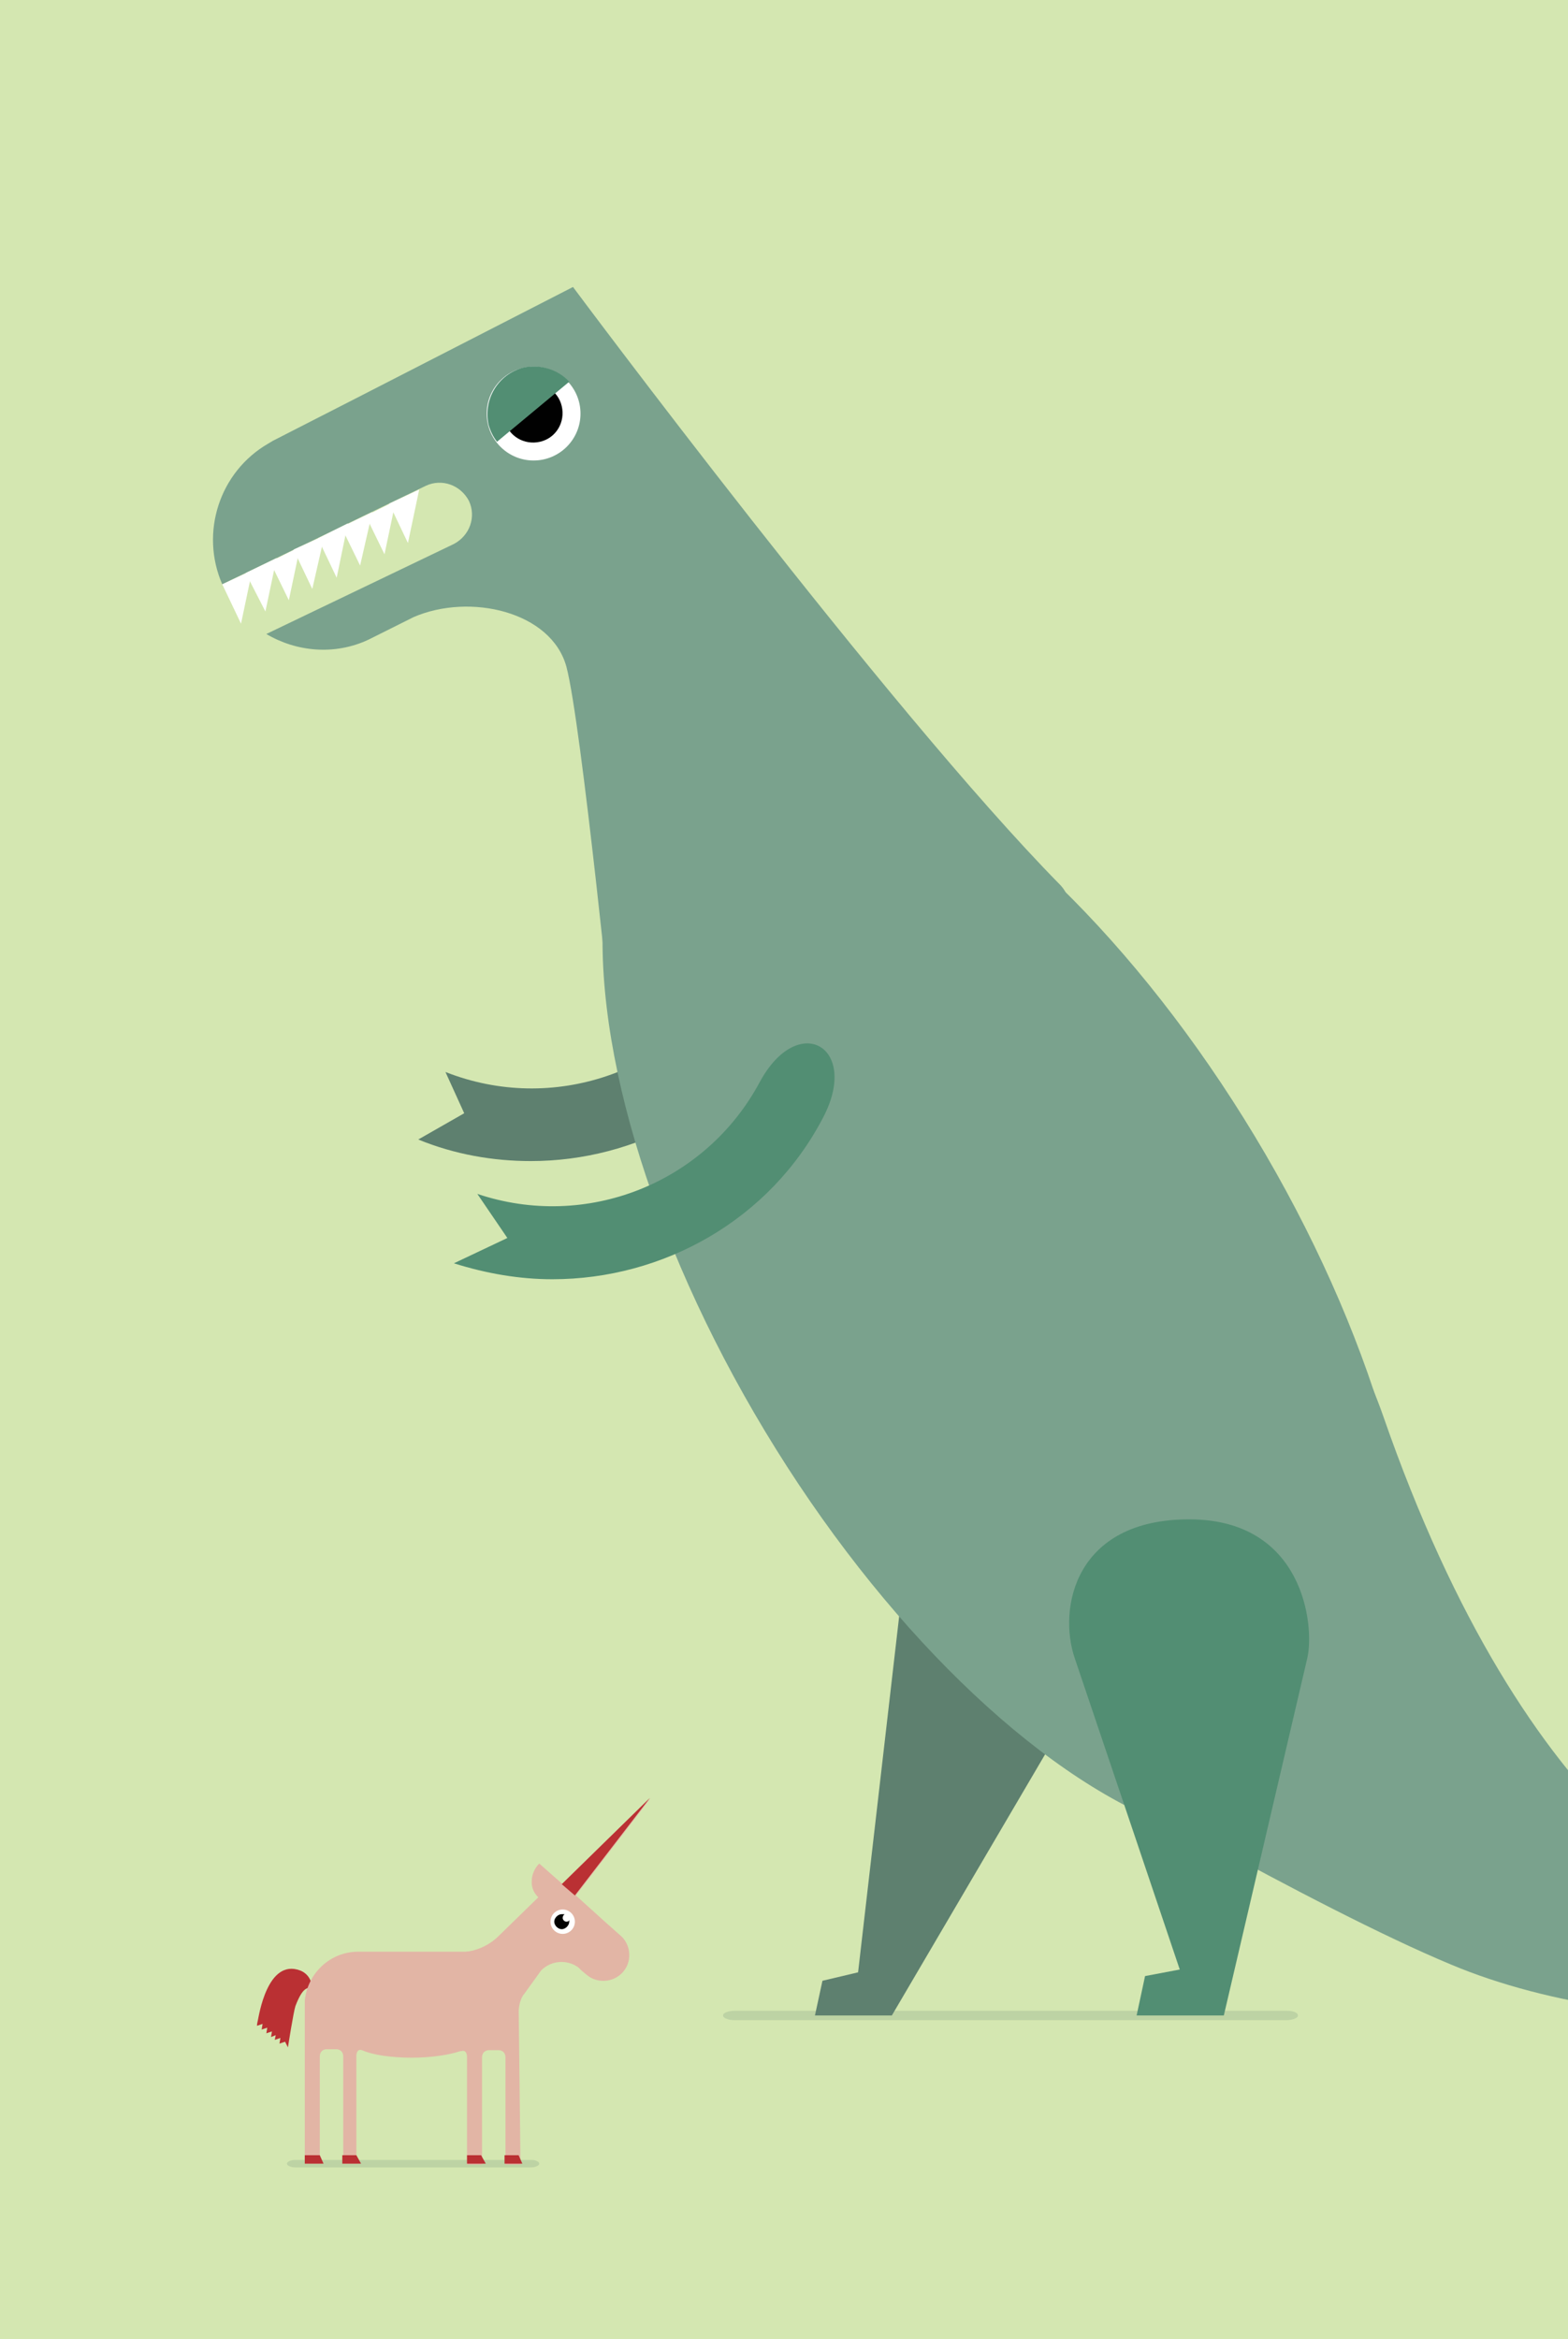 <?xml version="1.0" encoding="utf-8"?>
<!-- Generator: Adobe Illustrator 18.1.1, SVG Export Plug-In . SVG Version: 6.00 Build 0)  -->
<!DOCTYPE svg PUBLIC "-//W3C//DTD SVG 1.1//EN" "http://www.w3.org/Graphics/SVG/1.1/DTD/svg11.dtd">
<svg version="1.1" id="Layer_1" xmlns="http://www.w3.org/2000/svg" xmlns:xlink="http://www.w3.org/1999/xlink" x="0px" y="0px"
	 viewBox="0 0 167.2 249.4" enable-background="new 0 0 167.2 249.4" xml:space="preserve">
<rect x="-5.7" y="-5.7" fill="#D4E7B1" width="178.6" height="260.8"/>
<g>
	<g opacity="0.2">
		<path fill="#5E806F" d="M57.5,230.7c0,0.2-0.4,0.4-0.9,0.4H31.5c-0.5,0-0.9-0.2-0.9-0.4s0.4-0.4,0.9-0.4h25.2
			C57.1,230.3,57.5,230.5,57.5,230.7z"/>
	</g>
	<path fill="#BA3033" d="M32,210.1L32,210.1c-3.5-1.3-4.4,4.9-4.5,5.3s-0.1,0.6-0.1,0.6l0.6-0.2l-0.1,0.6l0.6-0.2l-0.1,0.6l0.6-0.2
		l-0.1,0.6l0.5-0.2l-0.1,0.5l0.6-0.2l-0.1,0.6l0.6-0.2l0.3,0.6c0,0,0.6-3.8,0.8-4.4c0.8-2.1,1.3-1.9,1.7-2
		C33.3,211.2,32.8,210.4,32,210.1z"/>
	<path fill="#E2B5A5" d="M66.3,206.5L66.3,206.5l-1.8-1.6l-3.1-2.8l8-10.4l-9.4,9.2l-0.8-0.7l-1.7-1.5c-0.5,0.5-0.8,1.2-0.8,1.9
		c0,0,0,0.1,0,0.1c0,0.7,0.3,1.2,0.7,1.6l0,0l-4.2,4.1l0,0c-1.6,1.6-3.5,1.7-3.5,1.7l4.9,6.3c0.3,0.5,0.7,1.2,0.7,0.3
		c0-1.2,0.4-1.9,0.6-2.1l1.8-2.5c1.1-1.1,2.8-1.2,4-0.3l0.3,0.3l0.6,0.5l0,0c1.1,0.9,2.8,0.8,3.8-0.3
		C67.4,209.2,67.3,207.5,66.3,206.5L66.3,206.5z M60.3,205.2c-0.3,0-0.5-0.2-0.5-0.4c0-0.3,0.2-0.5,0.4-0.5c0.3,0,0.5,0.2,0.5,0.4
		C60.7,205,60.5,205.2,60.3,205.2z"/>
	<path fill="#BA3033" d="M61.3,202.1l8-10.4l-9.4,9.2L61.3,202.1z"/>
	<path fill="#E2B5A5" d="M55.3,213.3c-0.2-2.9-2.7-5.2-5.6-5.2H38.2c-3,0-5.4,2.3-5.7,5.2v17.4h1.6v-11.4c0-0.8,0.7-0.8,0.7-0.8h1.1
		c0,0,0.7,0,0.7,0.8c0,0,0,0,0,0v11.4H38v-11.5l0,0c0,0,0-0.8,0.6-0.6c1.1,0.5,3.1,0.8,5.3,0.8c2.1,0,4-0.3,5.2-0.7c0,0,0.1,0,0.1,0
		c0.6-0.2,0.6,0.6,0.6,0.6l0,0v11.5h1.6c0,0,0-11.4,0-11.4c0-0.8,0.7-0.8,0.7-0.8h1.1c0,0,0.7,0,0.7,0.8v11.4h1.6L55.3,213.3
		L55.3,213.3z"/>
	<polygon fill="#BA3033" points="34.1,229.8 32.5,229.8 32.5,230.7 34.5,230.7 	"/>
	<polygon fill="#BA3033" points="38,229.8 36.5,229.8 36.5,230.7 38.5,230.7 	"/>
	<polygon fill="#BA3033" points="51.3,229.8 49.8,229.8 49.8,230.7 51.8,230.7 	"/>
	<polygon fill="#BA3033" points="55.3,229.8 53.8,229.8 53.8,230.7 55.7,230.7 	"/>
	<circle fill="#FFFFFF" cx="60" cy="204.9" r="1.3"/>
	<g>
		<path fill="#010101" d="M60.4,204.9c-0.2,0-0.4-0.2-0.4-0.4c0-0.2,0.1-0.3,0.2-0.4c-0.1,0-0.2,0-0.3,0c-0.4,0-0.8,0.4-0.8,0.8
			c0,0.4,0.4,0.8,0.8,0.8s0.8-0.4,0.8-0.8c0-0.1,0-0.1,0-0.2C60.7,204.8,60.6,204.9,60.4,204.9z"/>
	</g>
</g>

<g opacity="0.2">
	<path fill="#5E806F" d="M138.4,214.9c0,0.3-0.6,0.5-1.3,0.5H78.4c-0.7,0-1.3-0.2-1.3-0.5s0.6-0.5,1.3-0.5h58.8
		C137.9,214.4,138.4,214.6,138.4,214.9z"/>
</g>
<g>
	<path fill="#5E806F" d="M56.6,123.8c-4,0-8.1-0.7-12-2.3l4.9-2.8l-2-4.4c11.4,4.5,24.3,0.1,30.7-10.4c6.4-10.5,4.2-24-5-32l5.1-5.9
		c12.1,10.5,14.9,28.1,6.6,41.9C78.6,118,67.8,123.8,56.6,123.8z"/>
</g>
<polygon fill="#5E806F" points="95.1,214.9 86.9,214.9 87.7,211.2 91.5,210.3 96.9,163.5 119.4,173.5 "/>
<path fill="#7AA28D" d="M113,94.3C94.6,75.6,61.1,30.6,61.1,30.6L37.9,42.5L29.1,47l-0.5,0.3l0,0c-5.2,3-7.3,9.5-4.9,15l21.7-10.5
	c1.7-0.8,3.7-0.1,4.6,1.6c0.8,1.7,0.1,3.7-1.6,4.6l-20,9.6c3.2,1.9,7.3,2.3,10.9,0.6l0,0l3.2-1.6l1.6-0.8c6-2.6,14.7-0.6,16.3,5.3
	c1.6,6,5.1,41.2,5.1,41.2C65.8,113.2,121.5,103,113,94.3z M57.4,47c-0.3,1-1.5,1.6-2.5,1.2c-1-0.3-1.6-1.4-1.3-2.5
	c0.3-1,1.5-1.6,2.5-1.3C57.1,44.8,57.7,46,57.4,47z"/>
<ellipse transform="matrix(0.856 -0.516 0.516 0.856 -55.222 75.326)" fill="#7AA28D" cx="107.8" cy="136.9" rx="30.5" ry="67.3"/>
<path fill="#7AA28D" d="M147.5,151c-12.1-34.6-42.5-13.2-42.5-13.2l8.4,50c0,0,26.7,15.6,41.4,21.7c5,2.1,11.3,3.8,18.1,4.7V195
	C164.3,186.7,155.1,172.9,147.5,151z"/>
<path fill="#528E73" d="M130.5,214.9h-9.3l0.9-4.2l3.7-0.7c0,0-9.4-27.9-11.2-33.2c-1.8-5.3,0-14.8,12.2-14.8s13.4,11.3,12.6,14.8
	C138.6,180.2,130.5,214.9,130.5,214.9z"/>
<g>
	<polygon fill="#FFFFFF" points="25.7,66.5 23.7,62.3 26.9,60.8 	"/>
	<polygon fill="#FFFFFF" points="28.3,65.2 26.2,61.1 29.5,59.5 	"/>
	<polygon fill="#FFFFFF" points="30.8,64 28.8,59.9 32,58.3 	"/>
	<polygon fill="#FFFFFF" points="33.3,62.8 31.3,58.6 34.6,57.1 	"/>
	<polygon fill="#FFFFFF" points="35.9,61.6 33.9,57.4 37.1,55.8 	"/>
	<polygon fill="#FFFFFF" points="38.4,60.3 36.4,56.2 39.7,54.6 	"/>
	<polygon fill="#FFFFFF" points="41,59.1 39,55 42.2,53.4 	"/>
	<polygon fill="#FFFFFF" points="43.5,57.9 41.5,53.7 44.7,52.2 	"/>
</g>
<g>
	<circle fill="#FFFFFF" cx="56.9" cy="44.1" r="5"/>
	<g>
		<path fill="#010101" d="M56.5,42.4c0.2,0.8-0.3,1.7-1.2,1.9c-0.6,0.1-1.2-0.1-1.6-0.5c0,0.3,0,0.7,0.1,1c0.4,1.7,2.1,2.7,3.8,2.3
			c1.7-0.4,2.7-2.1,2.3-3.8c-0.4-1.7-2.1-2.7-3.8-2.3c-0.2,0.1-0.5,0.2-0.7,0.3C56,41.5,56.4,41.9,56.5,42.4z"/>
	</g>
	<path fill="#528E73" d="M55.8,39.2c-2.7,0.7-4.3,3.4-3.7,6.1c0.2,0.7,0.5,1.3,0.9,1.8l7.7-6.4C59.5,39.4,57.6,38.8,55.8,39.2z"/>
</g>
<g>
	<path fill="#528E73" d="M58.9,136.4c-3.5,0-7-0.6-10.5-1.7l5.7-2.7l-3.2-4.7c11.6,3.9,24.3-1.1,30.1-11.9c4.1-7.6,10.7-3.8,6.8,3.7
		C82.1,130.1,70.7,136.4,58.9,136.4z"/>
</g>
</svg>
